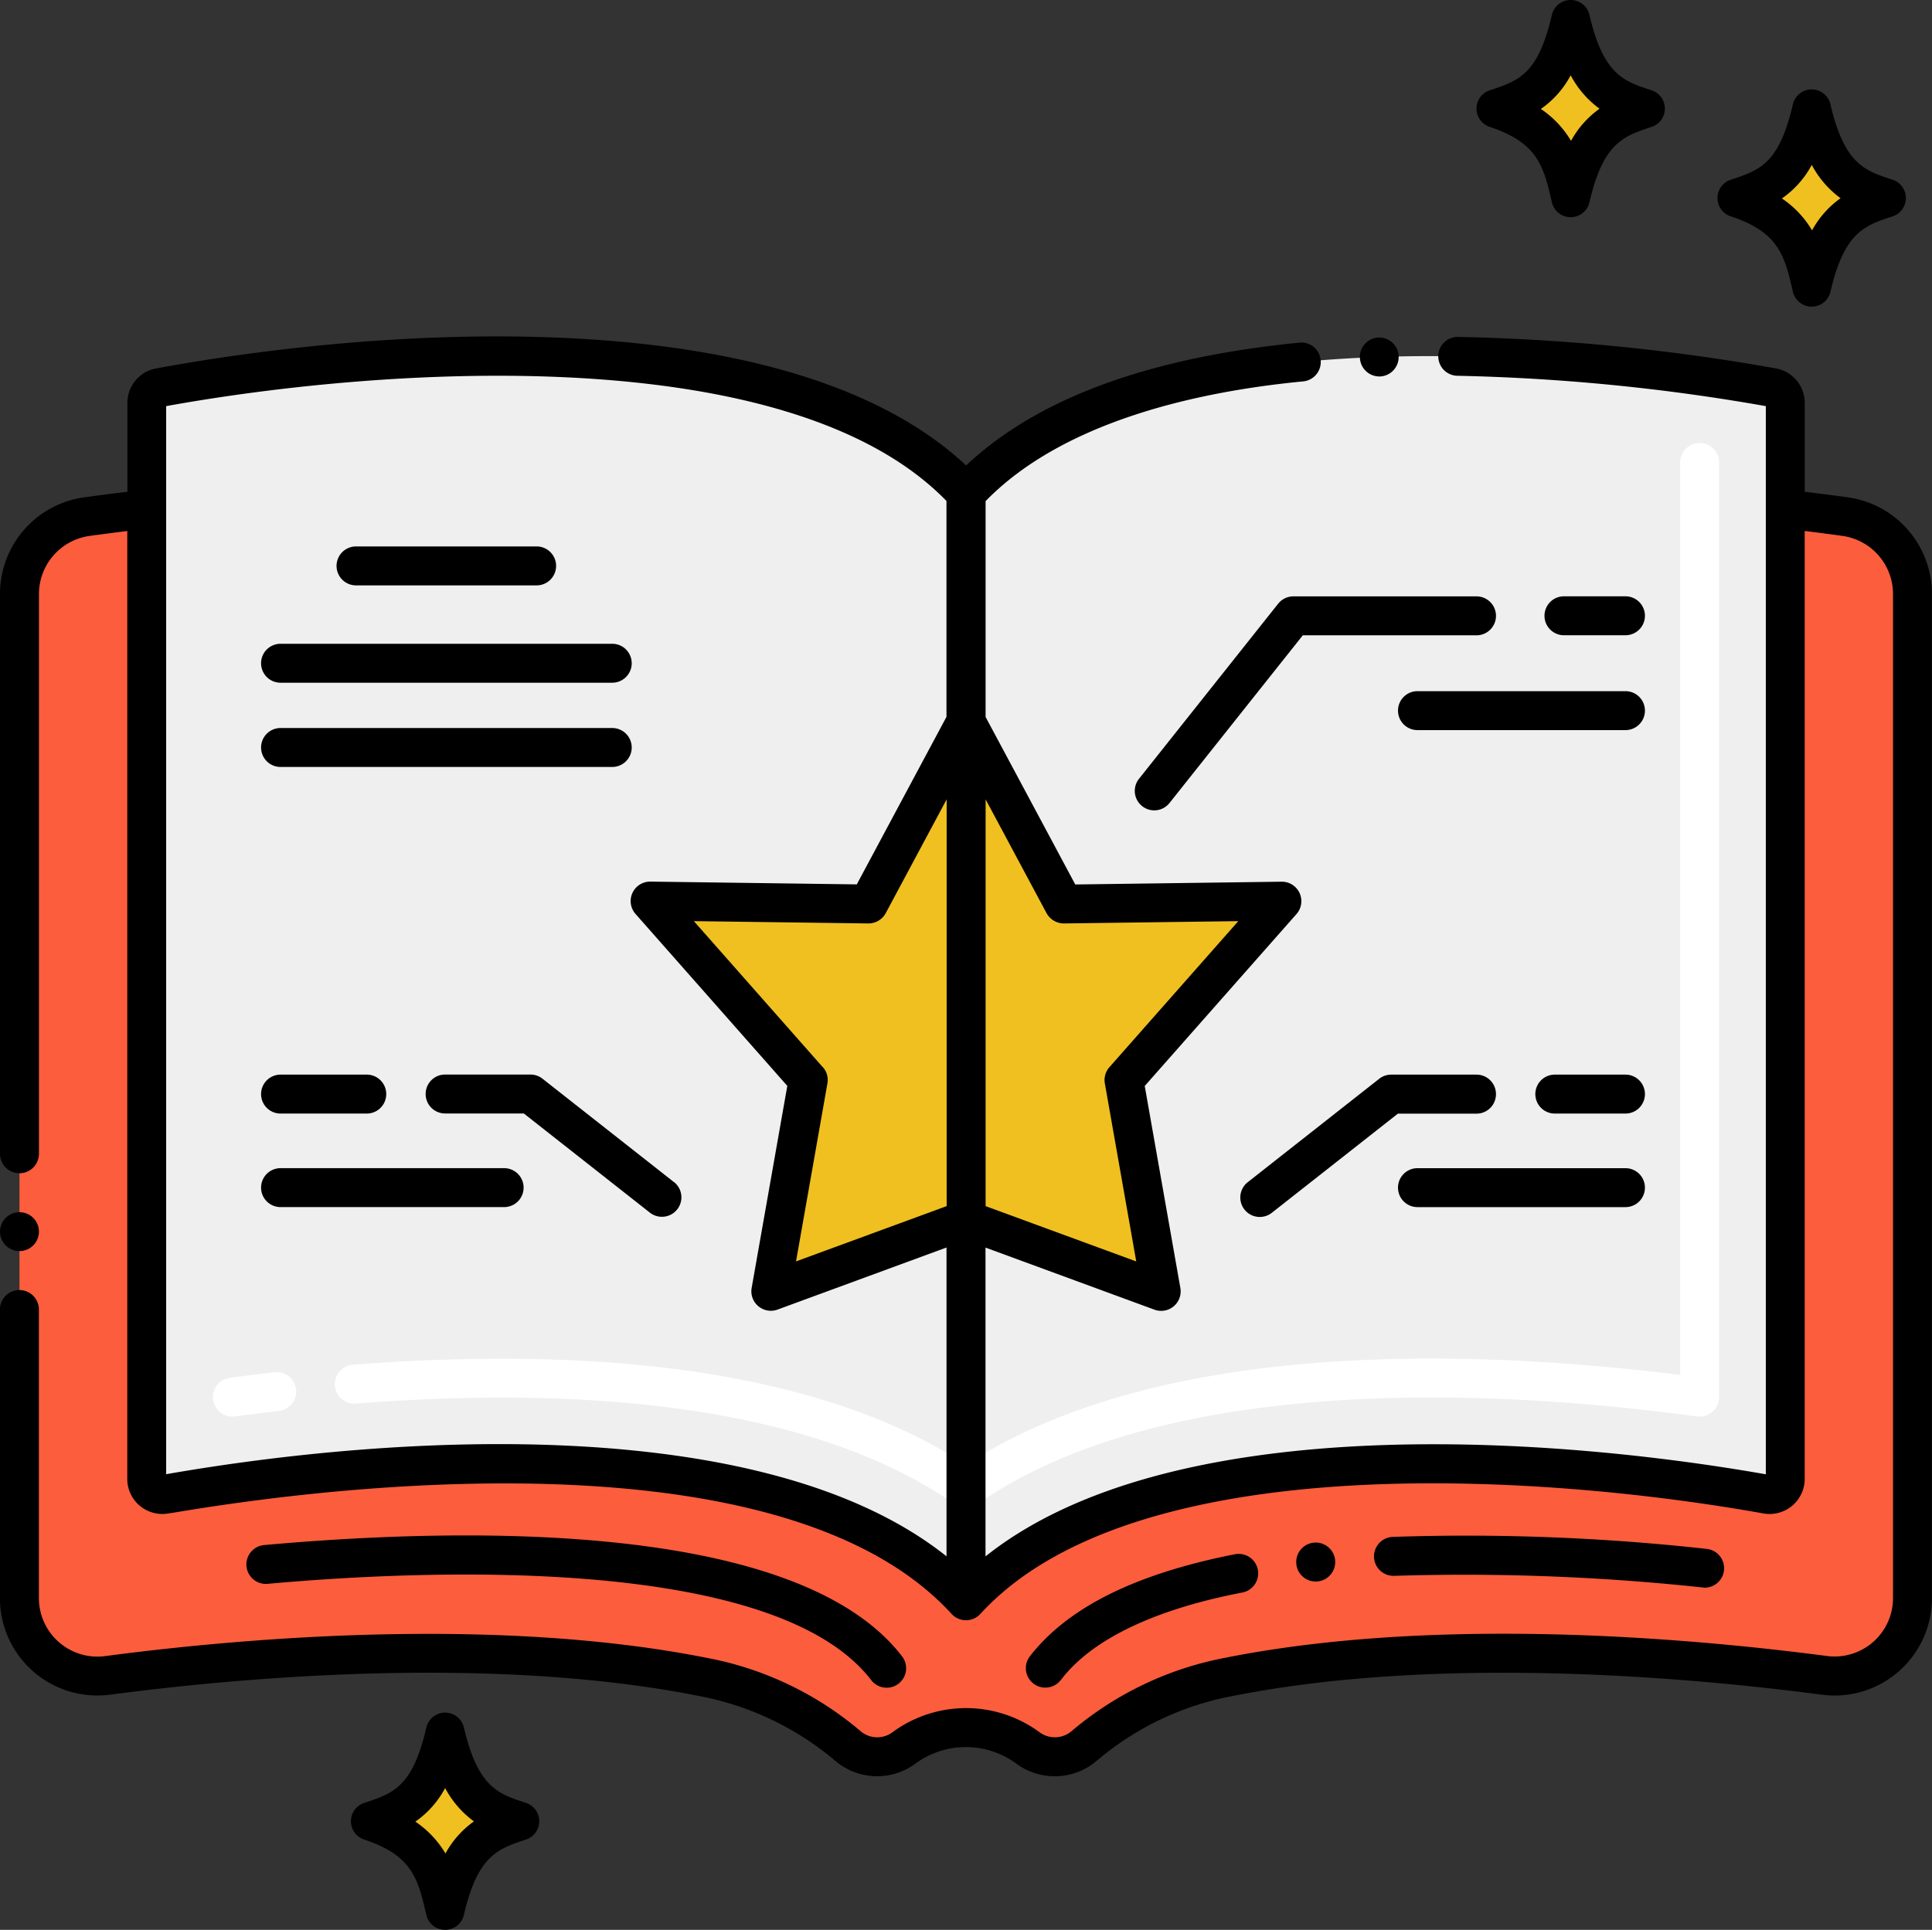 <svg xmlns="http://www.w3.org/2000/svg" width="90.82" height="90.741" viewBox="0 0 90.82 90.741">
  <rect x="0" y="0" width="90.82" height="90.741" fill="#333333" stroke="none"/>
  <g id="Group_300" data-name="Group 300" transform="translate(-149.59 -142)">
    <g id="Group_299" data-name="Group 299">
      <g id="brands" transform="translate(145.61 137.912)">
        <g id="Group_298" data-name="Group 298">
          <g id="Group_275" data-name="Group 275" transform="translate(4.895 20.832)">
            <g id="Group_270" data-name="Group 270" transform="translate(0 7.187)">
              <path id="Path_2074" data-name="Path 2074" d="M95.469,73.437v47.224a3.659,3.659,0,0,1-4.136,3.63c-6.154-.81-18.061-1.9-27.964.064a14.713,14.713,0,0,0-6.813,3.235,2.125,2.125,0,0,1-2.638.134,4.919,4.919,0,0,0-5.888,0,2.121,2.121,0,0,1-2.634-.138,14.666,14.666,0,0,0-6.78-3.223c-9.912-1.969-21.84-.882-28-.071a3.659,3.659,0,0,1-4.136-3.63V73.437A3.662,3.662,0,0,1,9.636,69.81c.814-.114,1.765-.238,2.827-.362v45.608a.731.731,0,0,0,.859.721c4.837-.866,28.785-4.575,37.653,5.005,8.868-9.581,32.816-5.871,37.653-5.005a.731.731,0,0,0,.859-.721V69.448c1.062.124,2.012.248,2.827.362A3.662,3.662,0,0,1,95.469,73.437Z" transform="translate(-6.48 -69.448)" fill="#fc5d3d"/>
            </g>
            <g id="Group_271" data-name="Group 271" transform="translate(5.983)">
              <path id="Path_2075" data-name="Path 2075" d="M61.332,56.255c-9.041-9.771-33.755-5.722-37.914-4.958a.73.73,0,0,0-.6.72v50.6a.731.731,0,0,0,.859.721c4.837-.866,28.785-4.575,37.653,5.005,8.868-9.581,32.816-5.871,37.653-5.005a.731.731,0,0,0,.859-.721v-50.6a.73.73,0,0,0-.6-.72C95.087,50.534,70.373,46.484,61.332,56.255Z" transform="translate(-22.82 -49.818)" fill="#efefef"/>
            </g>
            <g id="Group_272" data-name="Group 272" transform="translate(9.095 4.084)">
              <path id="Path_2076" data-name="Path 2076" d="M66.2,110.871c-7.389-5.132-19.154-5.435-28.163-4.733a.915.915,0,0,1-.142-1.825c9.269-.722,21.029-.371,28.827,4.7,8.865-5.769,23.067-5.527,33.569-4.223V61.886a.915.915,0,1,1,1.831,0v43.949a.916.916,0,0,1-1.038.907c-10.36-1.4-25.221-1.856-33.84,4.129A.914.914,0,0,1,66.2,110.871Zm-34.869-4.914a.915.915,0,0,1,.785-1.03c.651-.088,1.353-.176,2.1-.261a.915.915,0,0,1,.208,1.819c-.734.084-1.425.171-2.064.257a.915.915,0,0,1-1.03-.785Z" transform="translate(-31.32 -60.971)" fill="#fff"/>
            </g>
            <g id="Group_273" data-name="Group 273" transform="translate(29.647 17.191)">
              <path id="Path_2077" data-name="Path 2077" d="M102.3,96.769v23.414l-9.174,3.371,1.752-9.937L87.449,105.2l10.261.137Z" transform="translate(-87.449 -96.769)" fill="#f0c020"/>
            </g>
            <g id="Group_274" data-name="Group 274" transform="translate(44.494 17.191)">
              <path id="Path_2078" data-name="Path 2078" d="M128,96.769v23.414l9.174,3.371-1.752-9.937,7.426-8.414-10.261.137Z" transform="translate(-128 -96.769)" fill="#f0c020"/>
            </g>
          </g>
        </g>
        <g id="Group_276" data-name="Group 276" transform="translate(74.291 4.99)">
          <path id="Path_2079" data-name="Path 2079" d="M203.055,10.757c-1.349-.446-2.741-.835-3.523-4.2-.72,3.1-1.874,3.659-3.523,4.2,2.69.889,3.1,2.361,3.523,4.2C200.269,11.783,201.488,11.274,203.055,10.757Z" transform="translate(-196.008 -6.553)" fill="#f0c020"/>
        </g>
        <g id="Group_277" data-name="Group 277" transform="translate(85.622 9.195)">
          <path id="Path_2080" data-name="Path 2080" d="M234,22.24c-1.349-.446-2.741-.835-3.523-4.2-.72,3.1-1.874,3.659-3.523,4.2,2.69.889,3.1,2.361,3.523,4.2C231.215,23.266,232.434,22.757,234,22.24Z" transform="translate(-226.954 -18.036)" fill="#f0c020"/>
        </g>
        <g id="Group_281" data-name="Group 281" transform="translate(3.98 4.088)">
          <g id="Group_280" data-name="Group 280" transform="translate(0 0)">
            <g id="Group_278" data-name="Group 278" transform="translate(17.401 81.428)">
              <path id="Path_2081" data-name="Path 2081" d="M58.551,230.683c-1.349-.446-2.741-.835-3.523-4.2-.72,3.1-1.874,3.659-3.523,4.2,2.69.889,3.1,2.361,3.523,4.2C55.765,231.71,56.984,231.2,58.551,230.683Z" transform="translate(-51.504 -226.479)" fill="#f0c020"/>
            </g>
            <g id="Group_279" data-name="Group 279">
              <path id="Path_2082" data-name="Path 2082" d="M165.733,80.672h-8.608a.915.915,0,0,0-.717.346l-6.54,8.231a.915.915,0,1,0,1.433,1.139l6.266-7.885h8.166a.915.915,0,1,0,0-1.831Z" transform="translate(-96.325 -52.631)"/>
              <path id="Path_2083" data-name="Path 2083" d="M206.078,82.5a.915.915,0,0,0,0-1.831h-2.891a.915.915,0,1,0,0,1.831Z" transform="translate(-129.668 -52.631)"/>
              <path id="Path_2084" data-name="Path 2084" d="M183.465,93.763a.915.915,0,0,0,.915.915h9.777a.915.915,0,1,0,0-1.831H184.38A.915.915,0,0,0,183.465,93.763Z" transform="translate(-117.747 -60.349)"/>
              <path id="Path_2085" data-name="Path 2085" d="M175.228,143a.915.915,0,0,0-.915-.915H170.3a.915.915,0,0,0-.566.2l-6.175,4.858a.915.915,0,1,0,1.132,1.439l5.926-4.662h3.7A.915.915,0,0,0,175.228,143Z" transform="translate(-104.905 -91.557)"/>
              <path id="Path_2086" data-name="Path 2086" d="M205.333,142.085h-3.321a.915.915,0,1,0,0,1.831h3.321a.915.915,0,1,0,0-1.831Z" transform="translate(-128.923 -91.557)"/>
              <path id="Path_2087" data-name="Path 2087" d="M184.38,155.932h9.777a.915.915,0,1,0,0-1.831H184.38a.915.915,0,1,0,0,1.831Z" transform="translate(-117.747 -99.174)"/>
              <path id="Path_2088" data-name="Path 2088" d="M70.3,147.139l-6.175-4.858a.914.914,0,0,0-.566-.2H59.542a.915.915,0,1,0,0,1.831h3.7l5.926,4.662a.915.915,0,1,0,1.132-1.439Z" transform="translate(-38.618 -91.557)"/>
              <path id="Path_2089" data-name="Path 2089" d="M38.415,143.916h4.053a.915.915,0,1,0,0-1.831H38.415a.915.915,0,0,0,0,1.831Z" transform="translate(-25.227 -91.557)"/>
              <path id="Path_2090" data-name="Path 2090" d="M48.925,154.1H38.415a.915.915,0,0,0,0,1.831H48.925a.915.915,0,0,0,0-1.831Z" transform="translate(-25.227 -99.174)"/>
              <path id="Path_2091" data-name="Path 2091" d="M48.113,76.091H56.6a.915.915,0,0,0,0-1.831h-8.49a.915.915,0,0,0,0,1.831Z" transform="translate(-31.374 -48.567)"/>
              <path id="Path_2092" data-name="Path 2092" d="M38.415,88.591H54.007a.915.915,0,1,0,0-1.831H38.415a.915.915,0,1,0,0,1.831Z" transform="translate(-25.227 -56.49)"/>
              <path id="Path_2093" data-name="Path 2093" d="M38.415,99.408H54.007a.915.915,0,1,0,0-1.831H38.415a.915.915,0,1,0,0,1.831Z" transform="translate(-25.227 -63.346)"/>
              <path id="Path_2094" data-name="Path 2094" d="M195.912,203.715a.914.914,0,0,0,.1-1.823,102.772,102.772,0,0,0-14.763-.564.916.916,0,0,0,.08,1.831,105.045,105.045,0,0,1,14.588.557Z" transform="translate(-115.783 -129.064)"/>
              <path id="Path_2095" data-name="Path 2095" d="M171.309,204.009a.916.916,0,1,0-.908-.82A.913.913,0,0,0,171.309,204.009Z" transform="translate(-109.462 -129.647)"/>
              <path id="Path_2096" data-name="Path 2096" d="M137.327,209.571c1.432-1.9,4.383-3.321,8.535-4.119a.915.915,0,0,0-.344-1.8h-.008c-4.694.93-7.847,2.5-9.637,4.8a.915.915,0,0,0,1.454,1.113Z" transform="translate(-87.461 -130.573)"/>
              <path id="Path_2097" data-name="Path 2097" d="M64.984,208.064a.915.915,0,1,0,1.452-1.115c-4.965-6.465-20.922-6.055-29.99-5.235a.915.915,0,1,0,.164,1.823C43.61,202.905,60.387,202.08,64.984,208.064Z" transform="translate(-24.03 -129.066)"/>
              <path id="Path_2098" data-name="Path 2098" d="M90.856,54.857c-.655-.093-1.342-.18-2.039-.265v-4.18a1.645,1.645,0,0,0-1.347-1.618A95.682,95.682,0,0,0,72.5,47.311h-.015a.914.914,0,0,0-.018,1.827,94.339,94.339,0,0,1,14.521,1.428V100.79c-10.661-1.87-28.136-2.949-36.681,3.86V90.131l7.943,2.919a.916.916,0,0,0,1.217-1.018l-1.675-9.5,7.134-8.084a.916.916,0,0,0-.7-1.521l-9.7.13-4.215-7.877V55.033c3.714-3.816,10.15-5.173,14.95-5.632a.916.916,0,0,0-.176-1.823c-5.523.549-11.668,1.986-15.689,5.778-8.269-7.747-27.023-6.6-38.079-4.562a1.645,1.645,0,0,0-1.348,1.618v4.18c-.7.085-1.384.172-2.039.265A4.581,4.581,0,0,0,3.98,59.39V85.72a.915.915,0,1,0,1.831,0V59.39a2.761,2.761,0,0,1,2.369-2.72c.581-.079,1.179-.157,1.783-.233V101.01a1.648,1.648,0,0,0,1.926,1.622c.366,0,27.641-5.335,36.827,4.727a.92.92,0,0,0,1.347,0c7.181-7.865,26.268-6.616,36.816-4.727a1.651,1.651,0,0,0,1.937-1.622V56.435c.6.075,1.2.152,1.783.234a2.761,2.761,0,0,1,2.369,2.72v47.226a2.748,2.748,0,0,1-3.1,2.72c-8.752-1.146-19.538-1.656-28.263.077a15.671,15.671,0,0,0-7.227,3.434,1.216,1.216,0,0,1-1.494.1,5.831,5.831,0,0,0-6.986,0,1.208,1.208,0,0,1-1.49-.1,15.59,15.59,0,0,0-7.2-3.424c-8.67-1.727-19.536-1.239-28.3-.081a2.752,2.752,0,0,1-3.1-2.724V93.043a.915.915,0,0,0-1.831,0v13.573a4.579,4.579,0,0,0,5.17,4.537c8.585-1.126,19.177-1.631,27.7.062a13.915,13.915,0,0,1,6.367,3.021,3.032,3.032,0,0,0,3.775.176,4,4,0,0,1,4.789,0,3.041,3.041,0,0,0,3.778-.168,13.772,13.772,0,0,1,6.4-3.035c8.483-1.681,19.063-1.183,27.67-.055a4.576,4.576,0,0,0,5.17-4.537V59.39a4.581,4.581,0,0,0-3.944-4.533Zm-48.2,26.79-6.059-6.866,8.2.109a.929.929,0,0,0,.819-.483l2.865-5.352V88.18l-7.081,2.6,1.476-8.37a.913.913,0,0,0-.215-.765Zm11.335-6.757,8.2-.109-6.059,6.866a.915.915,0,0,0-.215.765l1.476,8.37-7.081-2.6V69.055l2.865,5.352a.933.933,0,0,0,.819.483Zm-42.2,25.9V50.566c10.4-1.885,29.317-3.121,36.681,4.46v10.15l-4.216,7.877-9.7-.13a.915.915,0,0,0-.7,1.521l7.134,8.084-1.676,9.5a.916.916,0,0,0,1.217,1.018l7.943-2.919v14.52c-8.553-6.814-25.974-5.734-36.681-3.861Z" transform="translate(-3.98 -31.47)"/>
              <circle id="Ellipse_14" data-name="Ellipse 14" cx="0.915" cy="0.915" r="0.915" transform="translate(0 56.996)"/>
              <path id="Path_2099" data-name="Path 2099" d="M179.518,49.261a.916.916,0,0,0-.033-1.831h-.033a.916.916,0,1,0,.066,1.831Z" transform="translate(-114.643 -31.56)"/>
              <path id="Path_2100" data-name="Path 2100" d="M194.16,10.054c2.277.752,2.534,1.864,2.925,3.548a.906.906,0,0,0,1.764,0c.648-2.8,1.6-3.112,2.925-3.548a.906.906,0,0,0,0-1.72c-1.27-.418-2.261-.689-2.925-3.548a.906.906,0,0,0-1.764,0c-.649,2.8-1.555,3.1-2.926,3.549A.906.906,0,0,0,194.16,10.054Zm3.811-2.418A4.619,4.619,0,0,0,199.325,9.2a4.481,4.481,0,0,0-1.34,1.511,4.7,4.7,0,0,0-1.418-1.5,4.494,4.494,0,0,0,1.4-1.579Z" transform="translate(-124.133 -4.088)"/>
              <path id="Path_2101" data-name="Path 2101" d="M225.105,21.538c2.277.752,2.534,1.864,2.925,3.548a.906.906,0,0,0,1.764,0c.648-2.8,1.6-3.112,2.925-3.548a.906.906,0,0,0,0-1.72c-1.27-.418-2.261-.689-2.926-3.548a.906.906,0,0,0-1.764,0c-.649,2.8-1.555,3.1-2.926,3.549A.906.906,0,0,0,225.105,21.538Zm3.811-2.418a4.619,4.619,0,0,0,1.354,1.567,4.481,4.481,0,0,0-1.34,1.511,4.7,4.7,0,0,0-1.418-1.5A4.49,4.49,0,0,0,228.916,19.12Z" transform="translate(-143.748 -11.367)"/>
              <path id="Path_2102" data-name="Path 2102" d="M57.271,228.261c-1.27-.418-2.261-.689-2.925-3.548a.906.906,0,0,0-1.764,0c-.649,2.8-1.555,3.1-2.926,3.549a.906.906,0,0,0,0,1.72c2.277.752,2.534,1.864,2.925,3.548a.906.906,0,0,0,1.764,0c.648-2.8,1.6-3.112,2.925-3.548a.907.907,0,0,0,0-1.72Zm-3.789,2.38a4.7,4.7,0,0,0-1.418-1.5,4.487,4.487,0,0,0,1.4-1.579,4.619,4.619,0,0,0,1.354,1.567,4.477,4.477,0,0,0-1.34,1.511Z" transform="translate(-32.539 -143.489)"/>
            </g>
          </g>
        </g>
      </g>
    </g>
  </g>
</svg>
